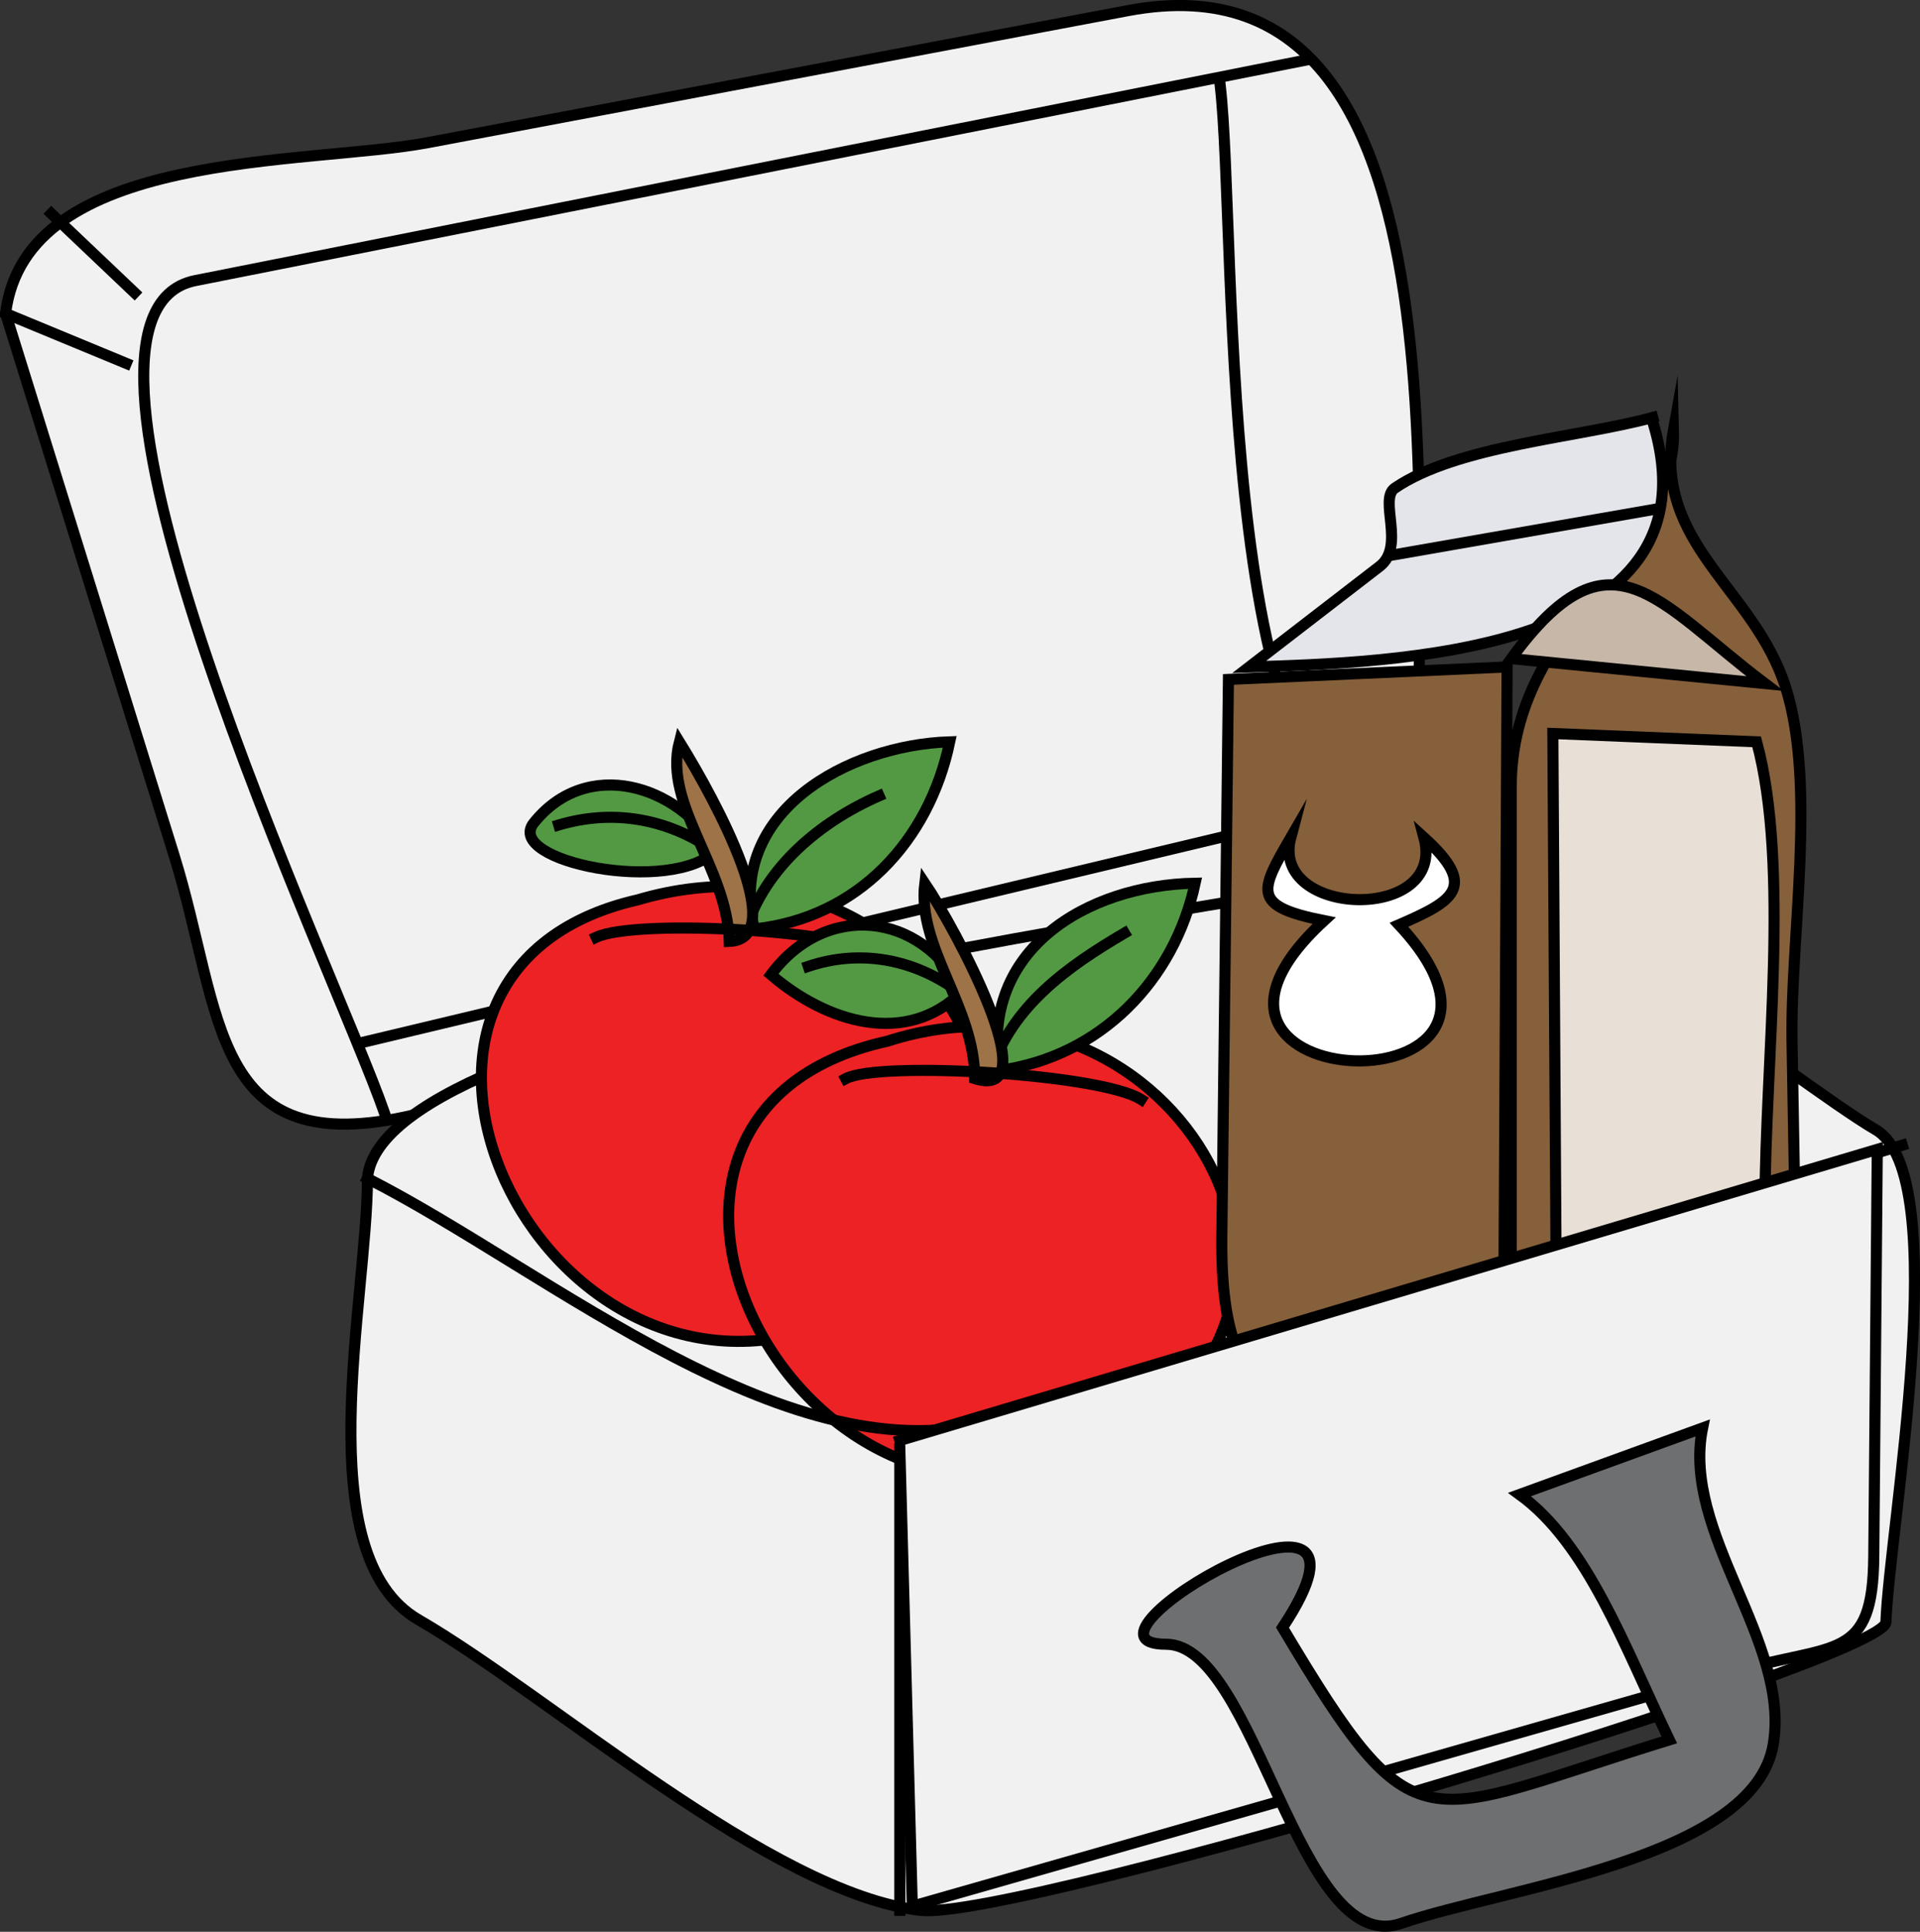 <svg xmlns="http://www.w3.org/2000/svg" xmlns:xlink="http://www.w3.org/1999/xlink" version="1.1" id="Layer_1" x="0px" y="0px" enable-background="new 0 0 822.05 841.89" xml:space="preserve" viewBox="238.3 247.91 346.21 348.39">
<rect x="238.3" y="247.91" width="346.21" height="348.39" fill="#333333" stroke="none"/>
<path fill-rule="evenodd" clip-rule="evenodd" fill="#F1F1F2" stroke="#000000" stroke-width="2" stroke-linecap="square" stroke-miterlimit="10" d="  M239.305,304.441c10.128,32.578,20.256,65.156,30.384,97.733c8.927,28.714,6.326,55.476,43.24,46.81  c21.464-5.039,183.173-32.252,181.792-48.825c-3.602-43.213,13.747-162.929-53.049-150.33  c-42.051,7.931-84.103,15.862-126.154,23.793C293.601,277.756,242.932,274.698,239.305,304.441z"/>
<path fill-rule="evenodd" clip-rule="evenodd" fill="#F1F1F2" stroke="#000000" stroke-width="2" stroke-linecap="square" stroke-miterlimit="10" d="  M304.555,460.439c0,21.738-10.971,67.898,9.206,79.579c23.714,13.729,63.553,49.326,90.544,52.421  c17.06,1.956,173.826-45.121,174.061-51.977c0.576-16.834,12.4-80.513-1.836-88.807c-14.736-8.585-66.713-50.948-82.283-47.273  C462.808,411.801,307.16,429.559,304.555,460.439z"/>
<line fill="none" stroke="#000000" stroke-width="2" stroke-linecap="square" stroke-miterlimit="10" x1="400.555" y1="509.189" x2="400.555" y2="592.439"/>
<path fill="none" stroke="#000000" stroke-width="2" stroke-linecap="square" stroke-miterlimit="10" d="M474.057,258.691  c-66.847,13.274-133.694,26.549-200.541,39.823c-31.281,6.212,25.72,125.775,34.039,149.925"/>
<path fill="none" stroke="#000000" stroke-width="2" stroke-linecap="square" stroke-miterlimit="10" d="M458.307,263.191  c3.273,27.434-1.544,141.668,36,135"/>
<line fill="none" stroke="#000000" stroke-width="2" stroke-linecap="square" stroke-miterlimit="10" x1="474.057" y1="395.191" x2="304.555" y2="435.689"/>
<line fill="none" stroke="#000000" stroke-width="2" stroke-linecap="square" stroke-miterlimit="10" x1="262.555" y1="300.691" x2="247.555" y2="286.441"/>
<line fill="none" stroke="#000000" stroke-width="2" stroke-linecap="square" stroke-miterlimit="10" x1="261.055" y1="313.441" x2="239.305" y2="304.441"/>
<path fill-rule="evenodd" clip-rule="evenodd" fill="#ED2224" stroke="#010101" stroke-width="2" stroke-linecap="square" stroke-miterlimit="10" d="  M353.305,410.191c-57.163,13.027-18.065,96.705,34.5,76.498C443.765,465.176,408.525,393.901,353.305,410.191z"/>
<path fill-rule="evenodd" clip-rule="evenodd" fill="#539943" stroke="#010101" stroke-width="2" stroke-linecap="square" stroke-miterlimit="10" d="  M374.305,415.441c-5.006-21.098,16.869-33.177,35.252-33.75C405.798,399.666,392.882,413.493,374.305,415.441z"/>
<path fill="none" stroke="#010101" stroke-width="2" stroke-linecap="square" stroke-miterlimit="10" d="M396.805,391.441  c-10.822,4.739-20.479,12.983-24,24"/>
<path fill-rule="evenodd" clip-rule="evenodd" fill="#539943" stroke="#010101" stroke-width="2" stroke-linecap="square" stroke-miterlimit="10" d="  M367.555,401.191c-6.976-11.807-23.452-16.81-33-4.875C329.038,403.212,359.379,409.478,367.555,401.191z"/>
<path fill="none" stroke="#010101" stroke-width="2" stroke-linecap="square" stroke-miterlimit="10" d="M339.055,396.691  c9.637-2.863,19.354-1.242,27.75,4.5"/>
<path fill-rule="evenodd" clip-rule="evenodd" fill="#9D7347" stroke="#010101" stroke-width="2" stroke-linecap="square" stroke-miterlimit="10" d="  M369.805,417.691c-0.396-13.401-11.949-24.682-9-36C367.589,392.664,380.804,417.231,369.805,417.691z"/>
<path fill="none" stroke="#010101" stroke-width="2" stroke-linecap="square" stroke-miterlimit="10" d="M345.805,416.941  c7.269-3.417,46.204-1.298,54,3.75"/>
<path fill-rule="evenodd" clip-rule="evenodd" fill="#ED2224" stroke="#010101" stroke-width="2" stroke-linecap="square" stroke-miterlimit="10" d="  M398.305,435.689c-59.459,13.133-16.021,98.439,37.502,74.25C488.292,486.219,450.416,418.92,398.305,435.689z"/>
<path fill-rule="evenodd" clip-rule="evenodd" fill="#539943" stroke="#010101" stroke-width="2" stroke-linecap="square" stroke-miterlimit="10" d="  M418.557,440.939c-3.652-21.663,15.711-33.417,35.25-33.748C450.018,424.759,436.675,438.454,418.557,440.939z"/>
<path fill="none" stroke="#010101" stroke-width="2" stroke-linecap="square" stroke-miterlimit="10" d="M441.057,416.191  c-10.28,6.031-20.275,13.18-24,24.748"/>
<path fill-rule="evenodd" clip-rule="evenodd" fill="#539943" stroke="#010101" stroke-width="2" stroke-linecap="square" stroke-miterlimit="10" d="  M411.807,426.689c-7.404-14.487-24.725-16.176-34.502-3C387.344,432.312,401.763,436.772,411.807,426.689z"/>
<path fill="none" stroke="#010101" stroke-width="2" stroke-linecap="square" stroke-miterlimit="10" d="M384.055,422.191  c9.173-3.092,18.84-1.45,27.002,4.498"/>
<path fill-rule="evenodd" clip-rule="evenodd" fill="#9D7347" stroke="#010101" stroke-width="2" stroke-linecap="square" stroke-miterlimit="10" d="  M414.057,442.439c0.035-12.98-10.421-23.575-9.002-35.248C410.377,415.089,427.554,446.643,414.057,442.439z"/>
<path fill="none" stroke="#010101" stroke-width="2" stroke-linecap="square" stroke-miterlimit="10" d="M390.805,442.439  c6.001-3.218,46.063-0.887,53.252,3.75"/>
<path fill="none" stroke="#000000" stroke-width="2" stroke-linecap="square" stroke-miterlimit="10" d="M304.555,460.439  c32.985,16.75,76.579,54.633,113.482,43.454c54.424-16.484,108.847-32.97,163.27-49.454"/>
<path fill-rule="evenodd" clip-rule="evenodd" fill="#86603B" stroke="#000000" stroke-width="2" stroke-linecap="square" stroke-miterlimit="10" d="  M540.057,325.441c-3.725,20.684,14.589,28.507,20.25,46.5c5.594,17.779,0.799,45.248,1.125,63.749  c0.368,20.871,0.736,41.741,1.104,62.612c0.078,4.42-45.19,14.241-51.729,16.137c0-41.554,0-83.108,0-124.663  C510.807,359.944,540.622,347.899,540.057,325.441z"/>
<path fill-rule="evenodd" clip-rule="evenodd" fill="#E4E5EA" d="M536.307,323.191c-13.307,3.648-35.231,5.046-46.5,12.75  c-2.943,2.012,1.963,10.486-2.73,14.106c-7.84,6.048-15.68,12.096-23.52,18.144C486.427,367.453,552.378,365.332,536.307,323.191z"/>
<path fill="none" stroke="#000000" stroke-width="2" stroke-linecap="square" stroke-miterlimit="10" d="M536.307,323.191  c-13.307,3.648-35.231,5.046-46.5,12.75c-2.943,2.012,1.963,10.486-2.73,14.106c-7.84,6.048-15.68,12.096-23.52,18.144  c24.545-0.792,85.796-1.996,72.75-44.25"/>
<path fill-rule="evenodd" clip-rule="evenodd" fill="#86603B" stroke="#000000" stroke-width="2" stroke-linecap="square" stroke-miterlimit="10" d="  M459.807,370.441c-0.396,33.435-0.791,66.87-1.188,100.305c-0.439,37.13,15.719,31.865,50.688,43.693  c0.25-48.749,0.5-97.499,0.75-146.248C493.307,368.941,476.557,369.691,459.807,370.441z"/>
<path fill-rule="evenodd" clip-rule="evenodd" fill="#FFFFFF" stroke="#000000" stroke-width="2" stroke-linecap="square" stroke-miterlimit="10" d="  M490.557,414.691c31.787,34.073-48.697,31.605-13.5-0.75c-13.141-2.61-11.614-5.312-6-15c-3.848,14.49,28.146,15.412,24,0  C504.857,407.826,500.483,410.381,490.557,414.691z"/>
<path fill-rule="evenodd" clip-rule="evenodd" fill="#C6B7A8" stroke="#000000" stroke-width="2" stroke-linecap="square" stroke-miterlimit="10" d="  M556.557,371.191c-15.25-1.5-30.5-3-45.75-4.5C528.673,342.147,536.886,356.305,556.557,371.191z"/>
<line fill="none" stroke="#000000" stroke-width="2" stroke-linecap="square" stroke-miterlimit="10" x1="537.057" y1="339.691" x2="489.807" y2="347.941"/>
<path fill-rule="evenodd" clip-rule="evenodd" fill="#E8DFD7" stroke="#000000" stroke-width="2" stroke-linecap="square" stroke-miterlimit="10" d="  M555.057,381.691c-12.25-0.5-24.5-1-36.75-1.5c0.25,41,0.5,81.999,0.75,122.998c34.336-8.24,37.5-3.114,37.5-37.972  C556.557,439.78,561.108,404.1,555.057,381.691z"/>
<path fill-rule="evenodd" clip-rule="evenodd" fill="#F1F1F2" d="M400.555,507.689c58.751-17.5,117.501-35,176.252-52.5  c-0.211,24.469-0.422,48.938-0.633,73.406c-0.164,19.043-6.933,15.541-25.265,20.778c-49.368,14.105-98.736,28.21-148.104,42.315  C402.041,563.69,401.173,535.691,400.555,507.689z"/>
<path fill="none" stroke="#000000" stroke-width="2" stroke-linecap="square" stroke-miterlimit="10" d="M400.555,507.689  c58.751-17.5,117.501-35,176.252-52.5c-0.211,24.469-0.422,48.938-0.633,73.406c-0.164,19.043-6.933,15.541-25.265,20.778  c-49.368,14.105-98.736,28.21-148.104,42.315c-0.75-27.5-1.5-55-2.25-82.5"/>
<path fill-rule="evenodd" clip-rule="evenodd" fill="#6D6F71" stroke="#000000" stroke-width="2" stroke-linecap="square" stroke-miterlimit="10" d="  M469.557,541.439c24.281,40.758,24.495,34.175,69.75,20.25c-8.103-16.854-14.696-35.301-27-44.25c11-4,22-8,33-12  c-3.867,19,15.812,38.333,12.75,57c-3.395,20.695-48.354,25.889-67.11,32.349c-18.577,6.399-26.157-50.349-42.39-50.349  C428.176,544.439,492.354,507.08,469.557,541.439z"/>
</svg>